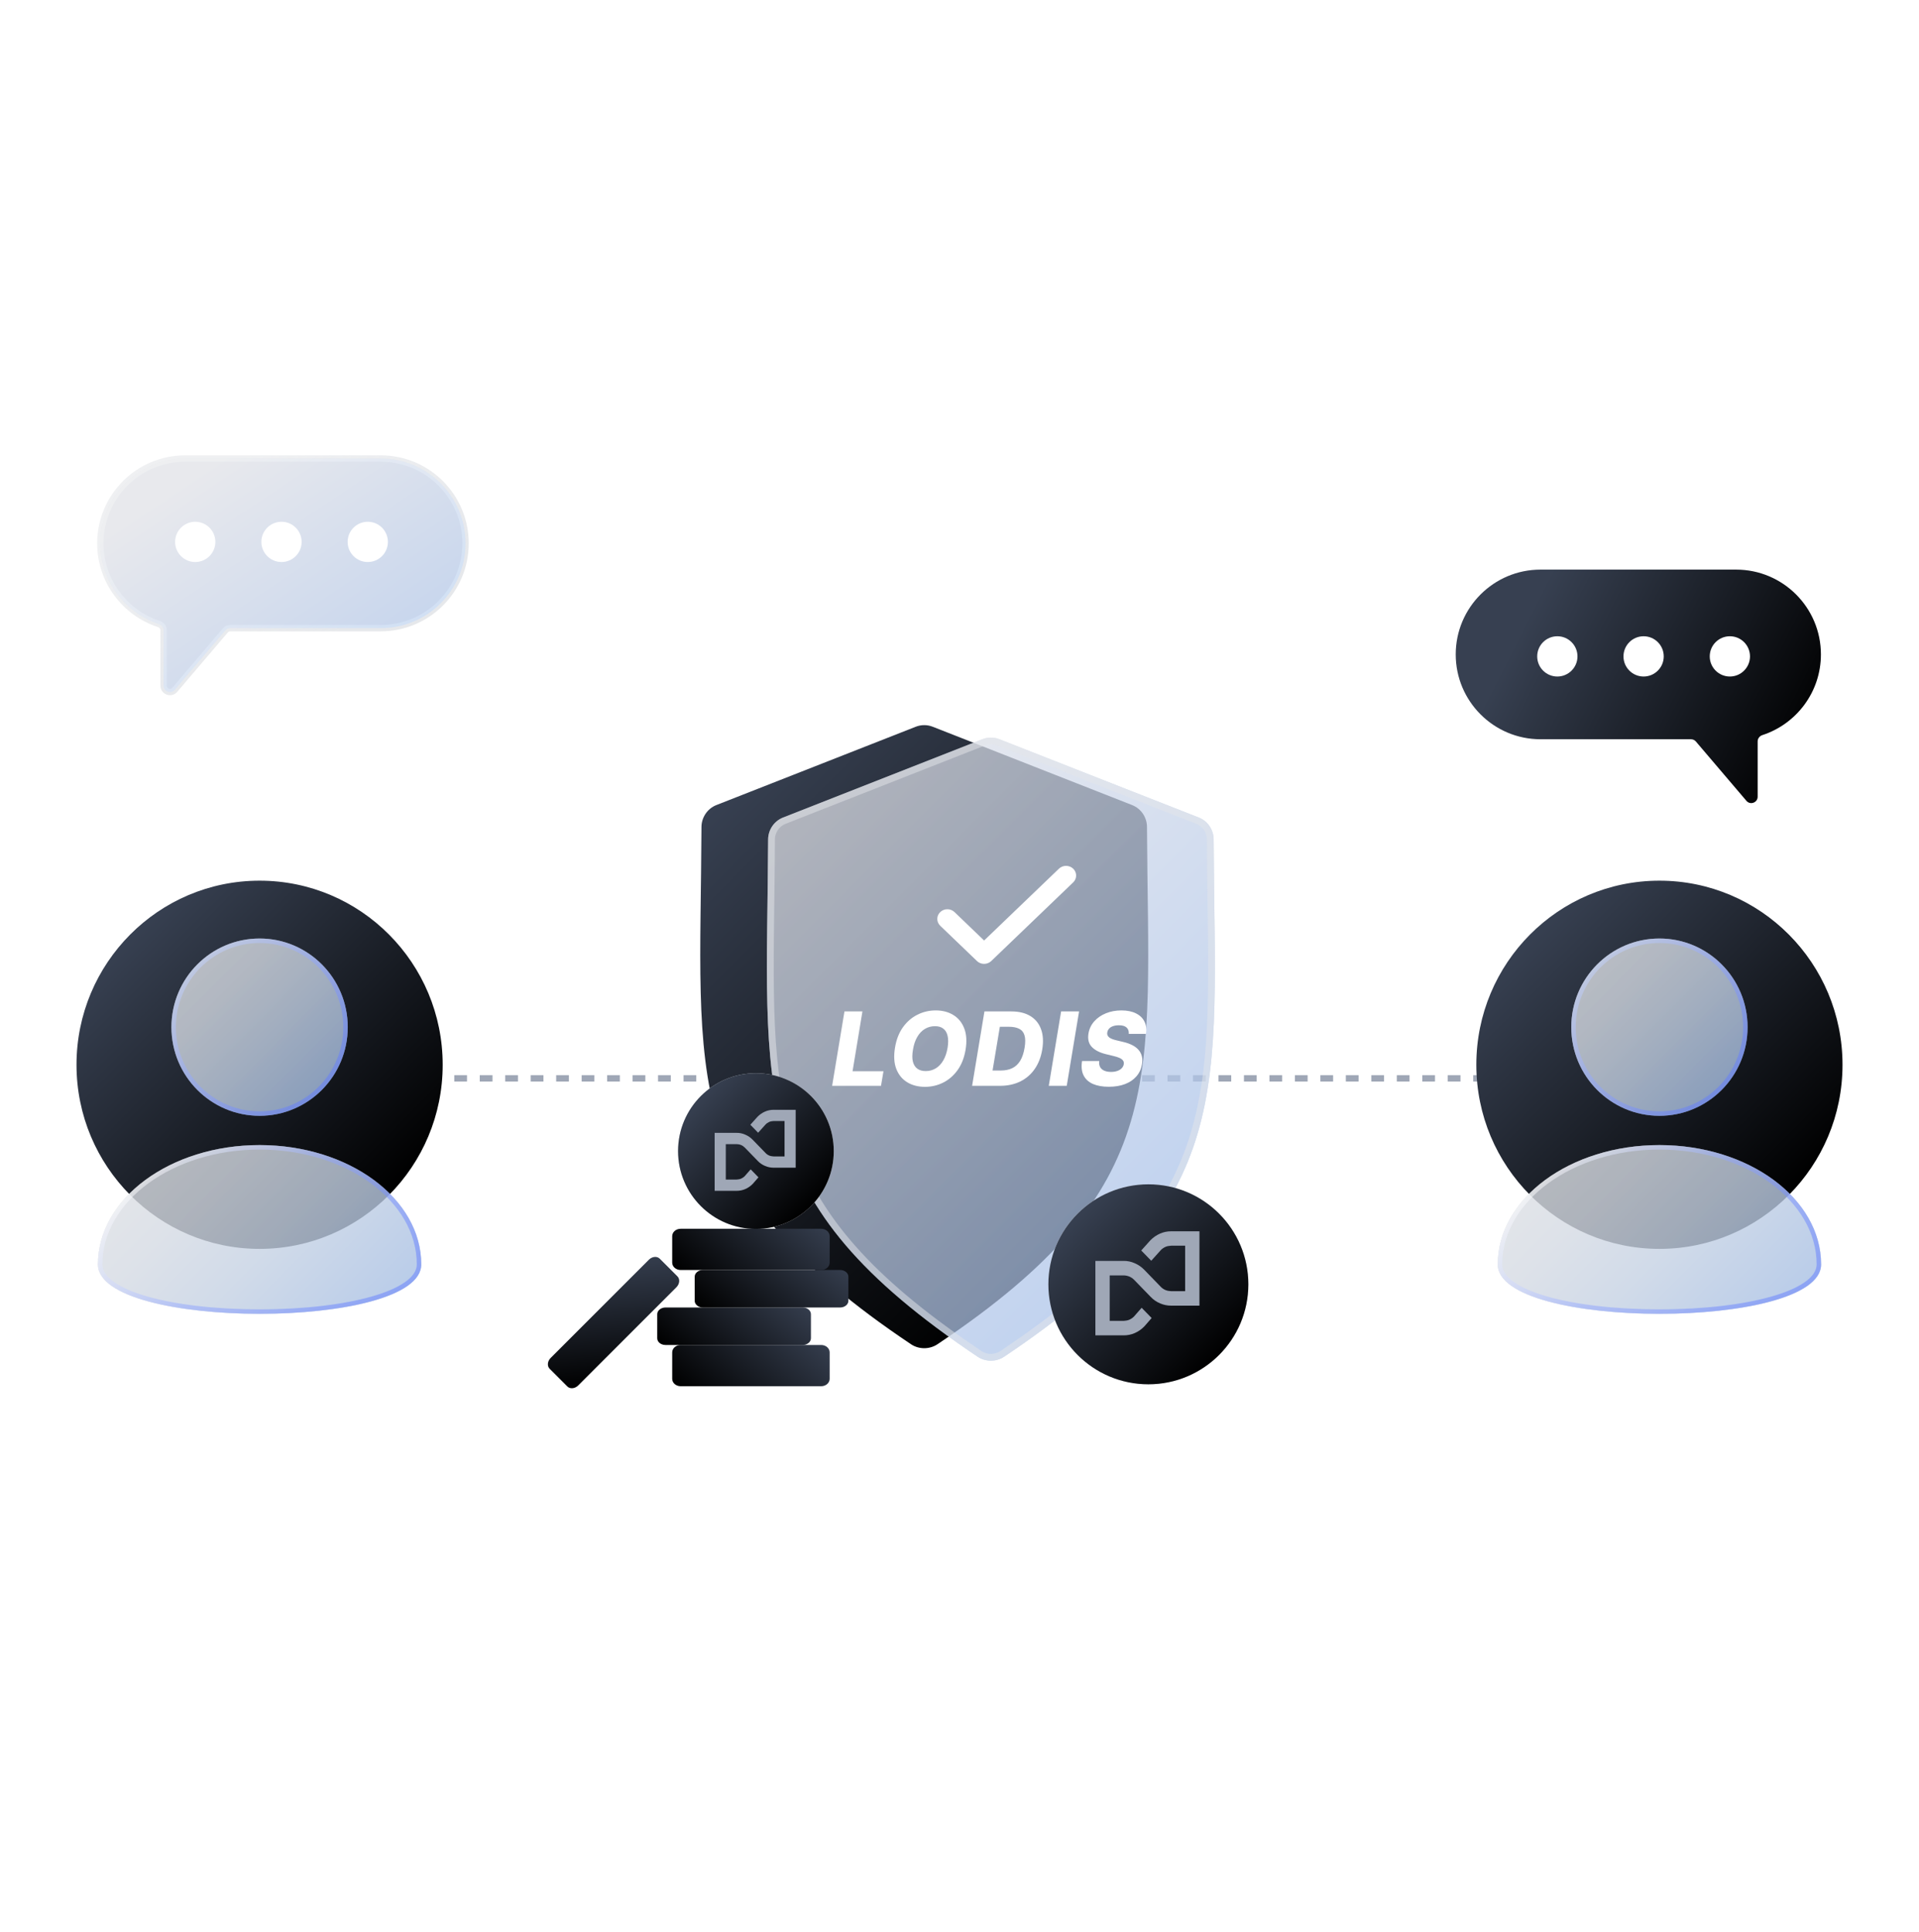 <svg width="452" height="455" viewBox="0 0 452 455" fill="none" xmlns="http://www.w3.org/2000/svg">
<path d="M101 254L357 254" stroke="#9FA7B6" stroke-width="1.5" stroke-dasharray="3 3"/>
<path d="M214.574 316.629C159.219 279.554 164.974 254.471 165.224 194.808C165.224 192.546 166.621 190.467 168.717 189.636L215.672 171.189C216.969 170.674 218.417 170.674 219.714 171.189L266.669 189.636C268.782 190.467 270.162 192.546 270.162 194.808C270.428 254.471 276.167 279.554 220.812 316.629C218.949 317.877 216.437 317.877 214.574 316.629Z" fill="url(#paint0_linear_187_1339)"/>
<g filter="url(#filter0_b_187_1339)">
<g opacity="0.45">
<path d="M230.274 319.565C174.919 282.49 180.657 257.407 180.924 197.744C180.924 195.482 182.321 193.403 184.417 192.571L231.372 174.125C232.669 173.609 234.116 173.609 235.414 174.125L282.369 192.571C284.481 193.403 285.862 195.482 285.862 197.744C286.128 257.407 291.866 282.49 236.511 319.565C234.649 320.812 232.137 320.812 230.274 319.565Z" fill="#9FA7B6"/>
</g>
<g style="mix-blend-mode:soft-light" opacity="0.5">
<path d="M230.274 319.565C174.919 282.49 180.657 257.407 180.924 197.744C180.924 195.482 182.321 193.403 184.417 192.571L231.372 174.125C232.669 173.609 234.116 173.609 235.414 174.125L282.369 192.571C284.481 193.403 285.862 195.482 285.862 197.744C286.128 257.407 291.866 282.49 236.511 319.565C234.649 320.812 232.137 320.812 230.274 319.565Z" fill="url(#paint1_linear_187_1339)"/>
</g>
<g style="mix-blend-mode:screen" opacity="0.5">
<path d="M233.384 175.34C233.883 175.34 234.366 175.439 234.832 175.606L281.787 194.052C283.267 194.634 284.265 196.114 284.282 197.744C284.298 203.017 284.365 207.99 284.431 212.797C284.747 237.481 284.997 255.328 278.943 271.362C272.639 288.112 259.681 302.117 235.63 318.235C234.981 318.667 234.216 318.9 233.401 318.9C232.586 318.9 231.821 318.667 231.172 318.235C207.121 302.117 194.164 288.095 187.86 271.362C181.822 255.312 182.055 237.481 182.371 212.797C182.437 207.99 182.504 203.034 182.52 197.744C182.52 196.114 183.535 194.634 185.015 194.052L231.971 175.606C232.436 175.423 232.919 175.34 233.418 175.34H233.384ZM233.384 173.759C232.702 173.759 232.021 173.892 231.372 174.142L184.417 192.588C182.304 193.42 180.924 195.499 180.924 197.761C180.657 257.424 174.919 282.507 230.274 319.582C231.205 320.197 232.303 320.513 233.384 320.513C234.466 320.513 235.58 320.197 236.495 319.582C291.85 282.507 286.111 257.424 285.845 197.761C285.845 195.499 284.448 193.42 282.352 192.588L235.397 174.142C234.748 173.892 234.066 173.759 233.384 173.759Z" fill="#E3E5EA"/>
</g>
</g>
<path d="M231.787 227.035C231.179 227.035 230.571 226.815 230.113 226.365L221.462 218.06C220.535 217.17 220.535 215.725 221.462 214.835C222.389 213.945 223.894 213.945 224.821 214.835L231.797 221.533L249.418 204.616C250.345 203.726 251.85 203.726 252.777 204.616C253.704 205.506 253.704 206.951 252.777 207.841L233.482 226.365C233.023 226.805 232.415 227.035 231.807 227.035H231.787Z" fill="white"/>
<g clip-path="url(#clip0_187_1339)">
<path d="M104.269 250.804C104.269 226.854 84.962 207.438 61.144 207.438C37.327 207.438 18.02 226.854 18.02 250.804C18.02 274.755 37.327 294.17 61.144 294.17C84.962 294.17 104.269 274.755 104.269 250.804Z" fill="url(#paint2_linear_187_1339)"/>
<g filter="url(#filter1_b_187_1339)">
<g opacity="0.6">
<path d="M61.145 262.822C49.678 262.822 40.383 253.475 40.383 241.944C40.383 230.414 49.678 221.067 61.145 221.067C72.611 221.067 81.906 230.414 81.906 241.944C81.906 253.475 72.611 262.822 61.145 262.822Z" fill="#9FA7B6"/>
<path d="M99.225 297.824C99.225 313.348 23.064 313.348 23.064 297.824C23.064 282.3 40.114 269.718 61.145 269.718C82.176 269.718 99.225 282.3 99.225 297.824Z" fill="#9FA7B6"/>
</g>
<g style="mix-blend-mode:soft-light" opacity="0.5">
<path d="M61.145 262.822C49.678 262.822 40.383 253.475 40.383 241.944C40.383 230.414 49.678 221.067 61.145 221.067C72.611 221.067 81.906 230.414 81.906 241.944C81.906 253.475 72.611 262.822 61.145 262.822Z" fill="url(#paint3_linear_187_1339)"/>
<path d="M99.225 297.824C99.225 313.348 23.064 313.348 23.064 297.824C23.064 282.3 40.114 269.718 61.145 269.718C82.176 269.718 99.225 282.3 99.225 297.824Z" fill="url(#paint4_linear_187_1339)"/>
</g>
<g style="mix-blend-mode:screen" opacity="0.5">
<path d="M61.145 222.123C72.013 222.123 80.856 231.015 80.856 241.944C80.856 252.873 72.013 261.766 61.145 261.766C50.276 261.766 41.433 252.873 41.433 241.944C41.433 231.015 50.276 222.123 61.145 222.123ZM61.145 221.064C49.678 221.064 40.383 230.411 40.383 241.941C40.383 253.471 49.678 262.818 61.145 262.818C72.611 262.818 81.906 253.471 81.906 241.941C81.906 230.411 72.611 221.064 61.145 221.064Z" fill="url(#paint5_linear_187_1339)"/>
<path d="M61.145 270.773C81.561 270.773 98.172 282.908 98.172 297.824C98.172 303.857 82.254 308.41 61.145 308.41C40.035 308.41 24.117 303.861 24.117 297.824C24.117 282.908 40.728 270.773 61.145 270.773ZM61.145 269.714C40.114 269.714 23.064 282.297 23.064 297.821C23.064 305.583 42.102 309.462 61.145 309.462C80.186 309.462 99.225 305.583 99.225 297.821C99.225 282.297 82.176 269.714 61.145 269.714Z" fill="url(#paint6_linear_187_1339)"/>
</g>
</g>
</g>
<g clip-path="url(#clip1_187_1339)">
<path d="M433.984 250.804C433.984 226.854 414.676 207.438 390.859 207.438C367.042 207.438 347.734 226.854 347.734 250.804C347.734 274.755 367.042 294.17 390.859 294.17C414.676 294.17 433.984 274.755 433.984 250.804Z" fill="url(#paint7_linear_187_1339)"/>
<g filter="url(#filter2_b_187_1339)">
<g opacity="0.6">
<path d="M390.859 262.822C379.393 262.822 370.098 253.475 370.098 241.944C370.098 230.414 379.393 221.067 390.859 221.067C402.325 221.067 411.62 230.414 411.62 241.944C411.62 253.475 402.325 262.822 390.859 262.822Z" fill="#9FA7B6"/>
<path d="M428.94 297.824C428.94 313.348 352.778 313.348 352.778 297.824C352.778 282.3 369.828 269.718 390.859 269.718C411.89 269.718 428.94 282.3 428.94 297.824Z" fill="#9FA7B6"/>
</g>
<g style="mix-blend-mode:soft-light" opacity="0.5">
<path d="M390.859 262.822C379.393 262.822 370.098 253.475 370.098 241.944C370.098 230.414 379.393 221.067 390.859 221.067C402.325 221.067 411.62 230.414 411.62 241.944C411.62 253.475 402.325 262.822 390.859 262.822Z" fill="url(#paint8_linear_187_1339)"/>
<path d="M428.94 297.824C428.94 313.348 352.778 313.348 352.778 297.824C352.778 282.3 369.828 269.718 390.859 269.718C411.89 269.718 428.94 282.3 428.94 297.824Z" fill="url(#paint9_linear_187_1339)"/>
</g>
<g style="mix-blend-mode:screen" opacity="0.5">
<path d="M390.859 222.123C401.727 222.123 410.571 231.015 410.571 241.944C410.571 252.873 401.727 261.766 390.859 261.766C379.991 261.766 371.148 252.873 371.148 241.944C371.148 231.015 379.991 222.123 390.859 222.123ZM390.859 221.064C379.393 221.064 370.098 230.411 370.098 241.941C370.098 253.471 379.393 262.818 390.859 262.818C402.325 262.818 411.62 253.471 411.62 241.941C411.62 230.411 402.325 221.064 390.859 221.064Z" fill="url(#paint10_linear_187_1339)"/>
<path d="M390.859 270.773C411.276 270.773 427.887 282.908 427.887 297.824C427.887 303.857 411.968 308.41 390.859 308.41C369.75 308.41 353.831 303.861 353.831 297.824C353.831 282.908 370.442 270.773 390.859 270.773ZM390.859 269.714C369.828 269.714 352.778 282.297 352.778 297.821C352.778 305.583 371.817 309.462 390.859 309.462C409.901 309.462 428.94 305.583 428.94 297.821C428.94 282.297 411.89 269.714 390.859 269.714Z" fill="url(#paint11_linear_187_1339)"/>
</g>
</g>
</g>
<path d="M196 255.761L198.905 238.24H203.135L200.811 252.321H208.092L207.51 255.761H196Z" fill="white"/>
<path d="M227.428 247.274C227.109 249.162 226.482 250.756 225.548 252.056C224.619 253.351 223.489 254.332 222.156 254.999C220.828 255.666 219.401 256 217.874 256C216.262 256 214.866 255.641 213.687 254.922C212.508 254.203 211.651 253.157 211.115 251.782C210.585 250.408 210.483 248.74 210.807 246.778C211.115 244.89 211.733 243.293 212.662 241.987C213.596 240.681 214.733 239.691 216.071 239.018C217.416 238.339 218.857 238 220.395 238C221.996 238 223.383 238.362 224.557 239.087C225.736 239.811 226.59 240.863 227.12 242.243C227.65 243.624 227.753 245.3 227.428 247.274ZM223.198 246.778C223.375 245.677 223.375 244.75 223.198 243.997C223.027 243.244 222.691 242.677 222.19 242.295C221.688 241.907 221.036 241.713 220.233 241.713C219.344 241.713 218.541 241.933 217.823 242.372C217.111 242.805 216.516 243.438 216.037 244.271C215.559 245.098 215.225 246.099 215.037 247.274C214.844 248.386 214.838 249.313 215.02 250.054C215.208 250.796 215.559 251.355 216.071 251.731C216.584 252.102 217.236 252.287 218.028 252.287C218.911 252.287 219.706 252.073 220.412 251.645C221.119 251.218 221.708 250.593 222.181 249.772C222.66 248.951 222.999 247.953 223.198 246.778Z" fill="white"/>
<path d="M235.532 255.761H228.969L231.874 238.24H238.24C240.018 238.24 241.499 238.602 242.684 239.326C243.875 240.045 244.715 241.077 245.205 242.423C245.7 243.763 245.794 245.36 245.487 247.214C245.191 249.005 244.595 250.539 243.701 251.817C242.812 253.094 241.673 254.072 240.283 254.751C238.893 255.424 237.309 255.761 235.532 255.761ZM233.788 252.15H235.796C236.776 252.15 237.642 251.973 238.394 251.62C239.152 251.261 239.779 250.687 240.274 249.9C240.77 249.107 241.123 248.067 241.334 246.778C241.539 245.546 241.53 244.573 241.308 243.86C241.092 243.142 240.67 242.628 240.043 242.32C239.423 242.007 238.611 241.85 237.608 241.85H235.506L233.788 252.15Z" fill="white"/>
<path d="M254.163 238.24L251.258 255.761H247.028L249.933 238.24H254.163Z" fill="white"/>
<path d="M265.871 243.527C265.916 242.882 265.745 242.383 265.358 242.03C264.976 241.676 264.372 241.499 263.546 241.499C262.999 241.499 262.532 241.57 262.145 241.713C261.757 241.85 261.453 242.044 261.231 242.295C261.008 242.54 260.869 242.825 260.812 243.15C260.761 243.407 260.775 243.635 260.855 243.835C260.934 244.034 261.074 244.211 261.273 244.365C261.478 244.519 261.732 244.653 262.034 244.767C262.341 244.881 262.686 244.981 263.068 245.067L264.503 245.409C265.335 245.597 266.056 245.848 266.665 246.162C267.281 246.47 267.779 246.843 268.161 247.282C268.542 247.716 268.804 248.215 268.947 248.78C269.089 249.344 269.101 249.977 268.981 250.679C268.799 251.785 268.363 252.735 267.674 253.528C266.99 254.32 266.096 254.928 264.99 255.35C263.891 255.772 262.612 255.983 261.154 255.983C259.695 255.983 258.456 255.763 257.436 255.324C256.422 254.879 255.687 254.209 255.232 253.314C254.776 252.418 254.653 251.289 254.864 249.926H258.906C258.844 250.491 258.915 250.961 259.12 251.338C259.331 251.714 259.655 251.999 260.094 252.193C260.533 252.387 261.062 252.484 261.683 252.484C262.253 252.484 262.752 252.407 263.179 252.253C263.612 252.099 263.956 251.885 264.213 251.611C264.475 251.338 264.634 251.024 264.691 250.67C264.748 250.345 264.694 250.063 264.529 249.823C264.369 249.584 264.096 249.376 263.709 249.199C263.327 249.022 262.826 248.862 262.205 248.72L260.453 248.292C259.006 247.938 257.909 247.374 257.163 246.598C256.422 245.822 256.16 244.77 256.377 243.441C256.559 242.352 257.009 241.399 257.727 240.584C258.45 239.768 259.365 239.135 260.47 238.684C261.581 238.228 262.803 238 264.136 238C265.492 238 266.631 238.231 267.554 238.693C268.483 239.149 269.152 239.794 269.562 240.626C269.978 241.453 270.098 242.42 269.921 243.527H265.871Z" fill="white"/>
<path d="M196.382 271.132C196.382 261.005 188.172 252.795 178.045 252.795C167.918 252.795 159.708 261.005 159.708 271.132C159.708 281.259 167.918 289.469 178.045 289.469C188.172 289.469 196.382 281.259 196.382 271.132Z" fill="#DCDEE3"/>
<path d="M196.382 271.132C196.382 261.005 188.172 252.795 178.045 252.795C167.918 252.795 159.708 261.005 159.708 271.132C159.708 281.259 167.918 289.469 178.045 289.469C188.172 289.469 196.382 281.259 196.382 271.132Z" fill="url(#paint12_linear_187_1339)"/>
<path d="M182.255 261.408C181.495 261.408 180.853 261.543 180.197 261.826C179.541 262.11 178.96 262.513 178.438 263.035L176.738 264.93L178.572 266.81L180.317 264.87C180.57 264.602 180.868 264.408 181.196 264.258C181.524 264.109 181.912 264.079 182.24 264.05H184.79V272.391H182.225C181.897 272.376 181.509 272.316 181.181 272.182C180.853 272.047 180.555 271.839 180.302 271.57L177.275 268.451C176.768 267.929 176.187 267.541 175.531 267.258C174.875 266.974 174.219 266.825 173.473 266.84H168.329V280.493H173.518C174.219 280.493 174.904 280.359 175.546 280.075C176.202 279.792 176.783 279.389 177.305 278.852L178.647 277.315L176.813 275.435L175.426 277.016C175.173 277.285 174.875 277.479 174.547 277.628C174.219 277.762 173.905 277.807 173.503 277.837H170.953V269.496H173.503C173.831 269.496 174.219 269.57 174.547 269.705C174.875 269.839 175.173 270.048 175.441 270.317L178.468 273.435C178.96 273.957 179.556 274.36 180.197 274.629C180.853 274.912 181.539 275.047 182.24 275.047H187.414V261.408H182.255Z" fill="#9FA7B6"/>
<path d="M294.036 302.514C294.036 289.507 283.492 278.963 270.485 278.963C257.478 278.963 246.934 289.507 246.934 302.514C246.934 315.521 257.478 326.065 270.485 326.065C283.492 326.065 294.036 315.521 294.036 302.514Z" fill="#DCDEE3"/>
<path d="M294.036 302.514C294.036 289.507 283.492 278.963 270.485 278.963C257.478 278.963 246.934 289.507 246.934 302.514C246.934 315.521 257.478 326.065 270.485 326.065C283.492 326.065 294.036 315.521 294.036 302.514Z" fill="url(#paint13_linear_187_1339)"/>
<path d="M275.892 290.025C274.915 290.025 274.092 290.198 273.249 290.562C272.407 290.926 271.66 291.444 270.99 292.114L268.807 294.548L271.162 296.963L273.403 294.472C273.728 294.127 274.111 293.878 274.532 293.686C274.954 293.494 275.452 293.456 275.873 293.418H279.147V304.131H275.854C275.432 304.112 274.935 304.035 274.513 303.862C274.092 303.69 273.709 303.422 273.383 303.077L269.496 299.071C268.845 298.4 268.098 297.902 267.255 297.538C266.413 297.174 265.57 296.982 264.613 297.001H258.006V314.537H264.67C265.57 314.537 266.451 314.365 267.275 314.001C268.117 313.636 268.864 313.119 269.534 312.429L271.258 310.455L268.902 308.04L267.121 310.072C266.796 310.417 266.413 310.666 265.992 310.858C265.57 311.03 265.168 311.088 264.651 311.126H261.376V300.413H264.651C265.072 300.413 265.57 300.509 265.992 300.681C266.413 300.854 266.796 301.122 267.141 301.467L271.028 305.472C271.66 306.143 272.426 306.66 273.249 307.005C274.092 307.37 274.973 307.542 275.873 307.542H282.518V290.025H275.892Z" fill="#9FA7B6"/>
<path d="M158.329 318.542L158.329 324.779C158.329 325.739 159.222 326.517 160.326 326.517L193.418 326.517C194.522 326.517 195.416 325.739 195.416 324.779L195.416 318.542C195.416 317.582 194.522 316.804 193.418 316.804L160.326 316.804C159.222 316.804 158.329 317.582 158.329 318.542Z" fill="url(#paint14_linear_187_1339)"/>
<path d="M154.803 309.554L154.803 315.224C154.803 316.097 155.675 316.804 156.753 316.804L189.057 316.804C190.134 316.804 191.007 316.097 191.007 315.224L191.007 309.554C191.007 308.681 190.134 307.974 189.057 307.974L156.753 307.974C155.675 307.974 154.803 308.681 154.803 309.554Z" fill="url(#paint15_linear_187_1339)"/>
<path d="M163.627 300.724L163.627 306.393C163.627 307.266 164.5 307.974 165.577 307.974L197.881 307.974C198.959 307.974 199.832 307.266 199.832 306.393L199.832 300.724C199.832 299.851 198.959 299.143 197.881 299.143L165.577 299.143C164.5 299.143 163.627 299.851 163.627 300.724Z" fill="url(#paint16_linear_187_1339)"/>
<path d="M129.467 322.412L133.63 326.574C134.271 327.215 135.415 327.109 136.187 326.337L159.325 303.199C160.097 302.427 160.203 301.283 159.562 300.642L155.399 296.48C154.758 295.838 153.614 295.944 152.842 296.716L129.704 319.854C128.932 320.626 128.826 321.77 129.467 322.412Z" fill="url(#paint17_linear_187_1339)"/>
<path d="M158.329 291.169L158.329 297.405C158.329 298.365 159.222 299.143 160.326 299.143L193.418 299.143C194.522 299.143 195.416 298.365 195.416 297.405L195.416 291.169C195.416 290.208 194.522 289.43 193.418 289.43L160.326 289.43C159.222 289.43 158.329 290.208 158.329 291.169Z" fill="url(#paint18_linear_187_1339)"/>
<path fill-rule="evenodd" clip-rule="evenodd" d="M408.916 134.168C419.951 134.168 428.896 143.113 428.896 154.148C428.896 163.021 423.111 170.544 415.107 173.15C414.458 173.361 413.996 173.952 413.996 174.634V187.663C413.996 189.058 412.258 189.698 411.354 188.636L399.444 174.655C399.159 174.32 398.742 174.128 398.302 174.128H362.861C351.826 174.128 342.881 165.182 342.881 154.148C342.881 143.113 351.826 134.168 362.861 134.168H408.916Z" fill="url(#paint19_linear_187_1339)"/>
<circle cx="366.814" cy="154.609" r="4.741" fill="white"/>
<circle cx="387.135" cy="154.609" r="4.741" fill="white"/>
<circle cx="407.452" cy="154.609" r="4.741" fill="white"/>
<g filter="url(#filter3_b_187_1339)">
<g opacity="0.45">
<path fill-rule="evenodd" clip-rule="evenodd" d="M43.615 108C32.581 108 23.636 116.945 23.636 127.98C23.636 136.854 29.421 144.376 37.425 146.982C38.073 147.193 38.536 147.784 38.536 148.466V161.495C38.536 162.89 40.273 163.529 41.178 162.467L53.087 148.487C53.372 148.152 53.789 147.96 54.229 147.96H89.671C100.705 147.96 109.651 139.014 109.651 127.98C109.651 116.945 100.705 108 89.671 108H43.615Z" fill="#9FA7B6"/>
<path d="M53.087 148.487L53.658 148.973L53.087 148.487ZM41.178 162.467L41.749 162.954L41.178 162.467ZM37.425 146.982L37.193 147.695L37.425 146.982ZM24.386 127.98C24.386 117.359 32.995 108.75 43.615 108.75V107.25C32.167 107.25 22.886 116.531 22.886 127.98H24.386ZM37.657 146.269C29.952 143.761 24.386 136.519 24.386 127.98H22.886C22.886 137.188 28.889 144.992 37.193 147.695L37.657 146.269ZM39.286 161.495V148.466H37.786V161.495H39.286ZM52.516 148.001L40.607 161.981L41.749 162.954L53.658 148.973L52.516 148.001ZM89.671 147.21H54.229V148.71H89.671V147.21ZM108.901 127.98C108.901 138.6 100.291 147.21 89.671 147.21V148.71C101.12 148.71 110.401 139.429 110.401 127.98H108.901ZM89.671 108.75C100.291 108.75 108.901 117.359 108.901 127.98H110.401C110.401 116.531 101.12 107.25 89.671 107.25V108.75ZM43.615 108.75H89.671V107.25H43.615V108.75ZM53.658 148.973C53.8 148.806 54.009 148.71 54.229 148.71V147.21C53.57 147.21 52.944 147.499 52.516 148.001L53.658 148.973ZM37.786 161.495C37.786 163.587 40.392 164.547 41.749 162.954L40.607 161.981C40.155 162.512 39.286 162.192 39.286 161.495H37.786ZM37.193 147.695C37.557 147.814 37.786 148.134 37.786 148.466H39.286C39.286 147.434 38.589 146.572 37.657 146.269L37.193 147.695Z" fill="url(#paint20_linear_187_1339)"/>
</g>
<path opacity="0.45" fill-rule="evenodd" clip-rule="evenodd" d="M43.615 108C32.581 108 23.636 116.945 23.636 127.98C23.636 136.854 29.421 144.376 37.425 146.982C38.073 147.193 38.536 147.784 38.536 148.466V161.495C38.536 162.89 40.273 163.529 41.178 162.467L53.087 148.487C53.372 148.152 53.789 147.96 54.229 147.96H89.671C100.705 147.96 109.651 139.014 109.651 127.98C109.651 116.945 100.705 108 89.671 108H43.615Z" fill="url(#paint21_linear_187_1339)"/>
</g>
<circle cx="45.985" cy="127.641" r="4.741" fill="white"/>
<circle cx="66.305" cy="127.641" r="4.741" fill="white"/>
<circle cx="86.624" cy="127.641" r="4.741" fill="white"/>
<defs>
<filter id="filter0_b_187_1339" x="168.635" y="161.738" width="129.514" height="170.775" filterUnits="userSpaceOnUse" color-interpolation-filters="sRGB">
<feFlood flood-opacity="0" result="BackgroundImageFix"/>
<feGaussianBlur in="BackgroundImageFix" stdDeviation="6"/>
<feComposite in2="SourceAlpha" operator="in" result="effect1_backgroundBlur_187_1339"/>
<feBlend mode="normal" in="SourceGraphic" in2="effect1_backgroundBlur_187_1339" result="shape"/>
</filter>
<filter id="filter1_b_187_1339" x="15.064" y="213.064" width="92.162" height="104.404" filterUnits="userSpaceOnUse" color-interpolation-filters="sRGB">
<feFlood flood-opacity="0" result="BackgroundImageFix"/>
<feGaussianBlur in="BackgroundImageFix" stdDeviation="4"/>
<feComposite in2="SourceAlpha" operator="in" result="effect1_backgroundBlur_187_1339"/>
<feBlend mode="normal" in="SourceGraphic" in2="effect1_backgroundBlur_187_1339" result="shape"/>
</filter>
<filter id="filter2_b_187_1339" x="344.778" y="213.064" width="92.162" height="104.404" filterUnits="userSpaceOnUse" color-interpolation-filters="sRGB">
<feFlood flood-opacity="0" result="BackgroundImageFix"/>
<feGaussianBlur in="BackgroundImageFix" stdDeviation="4"/>
<feComposite in2="SourceAlpha" operator="in" result="effect1_backgroundBlur_187_1339"/>
<feBlend mode="normal" in="SourceGraphic" in2="effect1_backgroundBlur_187_1339" result="shape"/>
</filter>
<filter id="filter3_b_187_1339" x="14.886" y="99.25" width="103.515" height="72.499" filterUnits="userSpaceOnUse" color-interpolation-filters="sRGB">
<feFlood flood-opacity="0" result="BackgroundImageFix"/>
<feGaussianBlur in="BackgroundImageFix" stdDeviation="4"/>
<feComposite in2="SourceAlpha" operator="in" result="effect1_backgroundBlur_187_1339"/>
<feBlend mode="normal" in="SourceGraphic" in2="effect1_backgroundBlur_187_1339" result="shape"/>
</filter>
<linearGradient id="paint0_linear_187_1339" x1="171.461" y1="186.276" x2="263.925" y2="278.756" gradientUnits="userSpaceOnUse">
<stop stop-color="#374051"/>
<stop offset="1"/>
</linearGradient>
<linearGradient id="paint1_linear_187_1339" x1="187.144" y1="189.211" x2="279.624" y2="281.691" gradientUnits="userSpaceOnUse">
<stop stop-color="white"/>
<stop offset="1" stop-color="#AECFFF"/>
</linearGradient>
<linearGradient id="paint2_linear_187_1339" x1="30.649" y1="220.139" x2="91.976" y2="281.128" gradientUnits="userSpaceOnUse">
<stop stop-color="#374051"/>
<stop offset="1"/>
</linearGradient>
<linearGradient id="paint3_linear_187_1339" x1="46.464" y1="227.179" x2="75.989" y2="256.542" gradientUnits="userSpaceOnUse">
<stop stop-color="white"/>
<stop offset="0.2" stop-color="#F6F9FF"/>
<stop offset="0.52" stop-color="#DDEBFF"/>
<stop offset="0.92" stop-color="#B6D3FF"/>
<stop offset="1" stop-color="#AECFFF"/>
</linearGradient>
<linearGradient id="paint4_linear_187_1339" x1="39.301" y1="272.286" x2="83.232" y2="315.973" gradientUnits="userSpaceOnUse">
<stop stop-color="white"/>
<stop offset="0.2" stop-color="#F6F9FF"/>
<stop offset="0.52" stop-color="#DDEBFF"/>
<stop offset="0.92" stop-color="#B6D3FF"/>
<stop offset="1" stop-color="#AECFFF"/>
</linearGradient>
<linearGradient id="paint5_linear_187_1339" x1="46.464" y1="227.178" x2="75.989" y2="256.542" gradientUnits="userSpaceOnUse">
<stop stop-color="#C5D4FF"/>
<stop offset="0.45" stop-color="#90A5FF"/>
<stop offset="0.81" stop-color="#6D86FF"/>
<stop offset="1" stop-color="#607BFF"/>
</linearGradient>
<linearGradient id="paint6_linear_187_1339" x1="39.301" y1="272.286" x2="83.232" y2="315.973" gradientUnits="userSpaceOnUse">
<stop stop-color="white"/>
<stop offset="0.45" stop-color="#90A5FF"/>
<stop offset="0.81" stop-color="#6D86FF"/>
<stop offset="1" stop-color="#607BFF"/>
</linearGradient>
<linearGradient id="paint7_linear_187_1339" x1="360.364" y1="220.139" x2="421.691" y2="281.128" gradientUnits="userSpaceOnUse">
<stop stop-color="#374051"/>
<stop offset="1"/>
</linearGradient>
<linearGradient id="paint8_linear_187_1339" x1="376.179" y1="227.179" x2="405.703" y2="256.542" gradientUnits="userSpaceOnUse">
<stop stop-color="white"/>
<stop offset="0.2" stop-color="#F6F9FF"/>
<stop offset="0.52" stop-color="#DDEBFF"/>
<stop offset="0.92" stop-color="#B6D3FF"/>
<stop offset="1" stop-color="#AECFFF"/>
</linearGradient>
<linearGradient id="paint9_linear_187_1339" x1="369.016" y1="272.286" x2="412.946" y2="315.973" gradientUnits="userSpaceOnUse">
<stop stop-color="white"/>
<stop offset="0.2" stop-color="#F6F9FF"/>
<stop offset="0.52" stop-color="#DDEBFF"/>
<stop offset="0.92" stop-color="#B6D3FF"/>
<stop offset="1" stop-color="#AECFFF"/>
</linearGradient>
<linearGradient id="paint10_linear_187_1339" x1="376.179" y1="227.178" x2="405.703" y2="256.542" gradientUnits="userSpaceOnUse">
<stop stop-color="#C5D4FF"/>
<stop offset="0.45" stop-color="#90A5FF"/>
<stop offset="0.81" stop-color="#6D86FF"/>
<stop offset="1" stop-color="#607BFF"/>
</linearGradient>
<linearGradient id="paint11_linear_187_1339" x1="369.016" y1="272.286" x2="412.946" y2="315.973" gradientUnits="userSpaceOnUse">
<stop stop-color="white"/>
<stop offset="0.45" stop-color="#90A5FF"/>
<stop offset="0.81" stop-color="#6D86FF"/>
<stop offset="1" stop-color="#607BFF"/>
</linearGradient>
<linearGradient id="paint12_linear_187_1339" x1="165.083" y1="258.164" x2="191.013" y2="284.094" gradientUnits="userSpaceOnUse">
<stop stop-color="#374051"/>
<stop offset="1"/>
</linearGradient>
<linearGradient id="paint13_linear_187_1339" x1="253.837" y1="285.858" x2="287.141" y2="319.162" gradientUnits="userSpaceOnUse">
<stop stop-color="#374051"/>
<stop offset="1"/>
</linearGradient>
<linearGradient id="paint14_linear_187_1339" x1="183.172" y1="304.943" x2="162.284" y2="328.942" gradientUnits="userSpaceOnUse">
<stop stop-color="#374051"/>
<stop offset="1"/>
</linearGradient>
<linearGradient id="paint15_linear_187_1339" x1="179.055" y1="297.191" x2="160.298" y2="320.332" gradientUnits="userSpaceOnUse">
<stop stop-color="#374051"/>
<stop offset="1"/>
</linearGradient>
<linearGradient id="paint16_linear_187_1339" x1="187.879" y1="288.36" x2="169.122" y2="311.502" gradientUnits="userSpaceOnUse">
<stop stop-color="#374051"/>
<stop offset="1"/>
</linearGradient>
<linearGradient id="paint17_linear_187_1339" x1="137.761" y1="295.964" x2="140.579" y2="326.457" gradientUnits="userSpaceOnUse">
<stop stop-color="#374051"/>
<stop offset="1"/>
</linearGradient>
<linearGradient id="paint18_linear_187_1339" x1="183.172" y1="277.569" x2="162.284" y2="301.568" gradientUnits="userSpaceOnUse">
<stop stop-color="#374051"/>
<stop offset="1"/>
</linearGradient>
<linearGradient id="paint19_linear_187_1339" x1="361.845" y1="141.399" x2="426.979" y2="174.6" gradientUnits="userSpaceOnUse">
<stop stop-color="#374051"/>
<stop offset="1"/>
</linearGradient>
<linearGradient id="paint20_linear_187_1339" x1="81.205" y1="148.289" x2="56.227" y2="108.372" gradientUnits="userSpaceOnUse">
<stop stop-color="#C8CCD3"/>
<stop offset="1" stop-color="#C8CCD3" stop-opacity="0.63"/>
</linearGradient>
<linearGradient id="paint21_linear_187_1339" x1="52.759" y1="108" x2="89.448" y2="163.018" gradientUnits="userSpaceOnUse">
<stop stop-color="white"/>
<stop offset="1" stop-color="#AECFFF"/>
</linearGradient>
<clipPath id="clip0_187_1339">
<rect width="120.372" height="104.671" fill="white" transform="translate(0.957 207.438)"/>
</clipPath>
<clipPath id="clip1_187_1339">
<rect width="120.372" height="104.671" fill="white" transform="translate(330.671 207.438)"/>
</clipPath>
</defs>
</svg>
